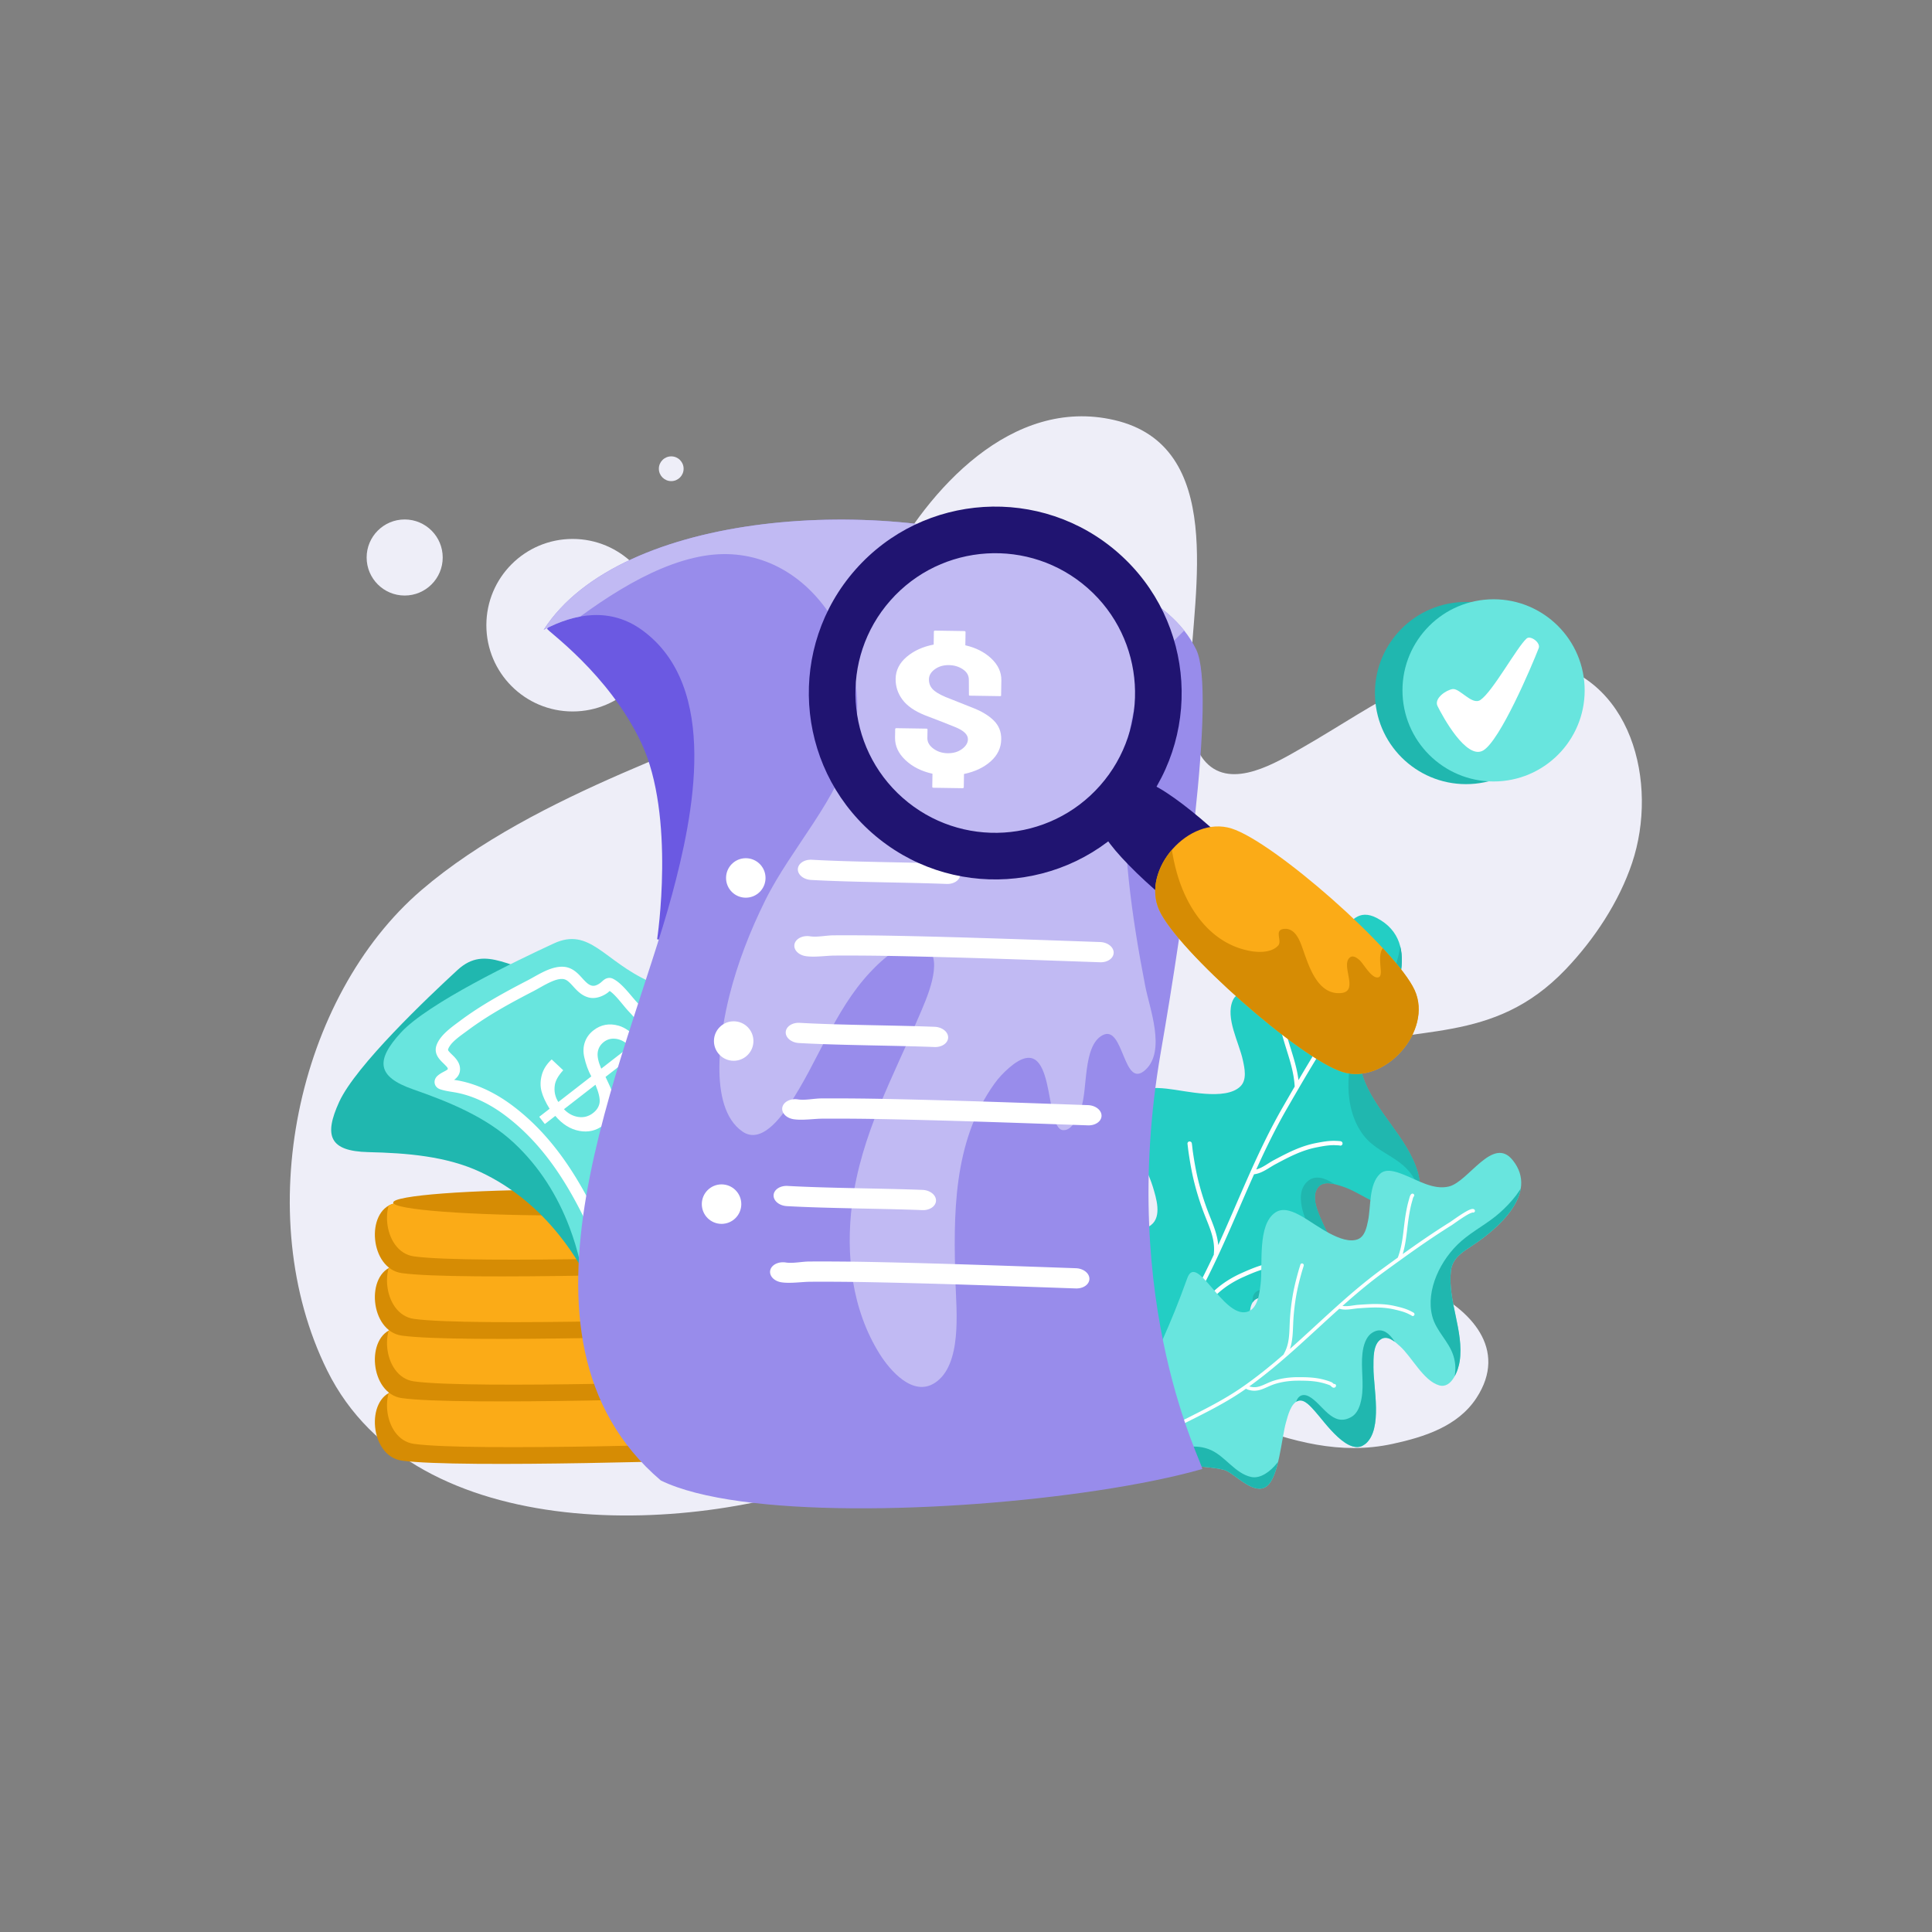 <svg xmlns="http://www.w3.org/2000/svg" fill-rule="evenodd" stroke-linejoin="round" stroke-miterlimit="2" clip-rule="evenodd" viewBox="0 0 6000 6000"><rect x="0" y="0" width="6000" height="6000" fill="#808080" stroke="none"/><path fill="#eeeef8" d="M1512.79 771.396c-27.51 15.141-97.28 34.769-141.13 72.4-47.49 40.767-65.51 124.176-35.99 183.764 33.52 67.65 141.42 63.55 201.23 39.1 30.15-12.33 59.89-34.52 93.84-33.68 38.94.96 72.01 31.32 112.31 22.58 12.06-2.62 24.92-6.66 32.05-17.52 12.29-18.74-2.3-34-19.02-41.859-27.73-13.021-72.52-15.065-64.85-59.052 2.55-14.598 12.27-27.013 26.62-31.57 33.92-10.775 63.42-2.166 91.43-31.509 10.86-11.385 20.35-25.678 25.37-40.659 10.19-30.398-.01-72.216-36.33-77.386-34.35-4.89-61.8 17.332-89.74 33.284-9.72 5.547-26.94 16.277-36.91 5.623-7.46-7.976-6.3-23.841-5.95-33.797 1.07-31.419 13.67-87.21-29.11-97.09-39.18-9.049-71.13 26.522-87.4 57.408-9.18 17.408-18.24 39.958-36.42 49.963Z" transform="translate(-9830.547 -4088.074) scale(8.121)"/><circle cx="1393.06" cy="735.013" r="32.987" fill="#eeeef8" transform="translate(-9534.709 -4027.43) scale(8.121)"/><circle cx="1393.06" cy="735.013" r="32.987" fill="#eeeef8" transform="translate(-3731.79 -900.714) scale(3.581)"/><circle cx="1393.06" cy="735.013" r="32.987" fill="#eeeef8" transform="translate(461.668 599.435) scale(1.165)"/><g transform="matrix(-8.134 -2.077 -1.902 7.451 15990.116 546.697)"><path fill="#23cec4" d="M1343.58 895.923c11.55-10.616 9.25-31.432 24.51-80.774 4.12-13.325-24.21 4.538-31.11-5.217-3.2-4.508.63-11.113 2.85-15.154 4.67-8.484 18.38-22.472 15.17-33.061-1.45-4.821-6.77-6.026-11.14-6.727-6.98-1.12-22.13-1.01-26.2-8.219-1.85-3.298.1-7.504 1.51-10.579 2.98-6.533 10.17-14.67 9.07-22.297-.59-4.094-5.09-5.789-8.51-6.935-6.89-2.305-15.43-3.184-19.97-9.48-5.78-8.005-1.27-33.879-15.54-30.292-19.26 4.841-13.94 32.348-9.96 45.687 1.75 5.891 3.95 11.597.62 17.362-7.37 12.772-21.92 19.588-28.86 32.708-2.06 3.884-5.15 13.51.55 15.997 7.03 3.065 17.96-2.749 25.29-3.235 3.02-.201 7.52-.619 8.8 2.986 1.63 4.586-2.78 10.141-5.23 13.557-5.83 8.141-20.96 21.317-19.02 32.571 1.88 10.931 21.19 4.154 27.56 3.018 2.5-.446 7.28-1.675 9 1.028 2.09 3.293-.49 9.178-1.66 12.329-2.75 7.38-13.13 23.863-11.29 31.295 1.81 7.32 13.49 5.21 18.77 6.357 7.3 1.582 33.25 27.692 44.79 17.075Z"/><clipPath id="a"><path d="M1343.58 895.923c11.55-10.616 9.25-31.432 24.51-80.774 4.12-13.325-24.21 4.538-31.11-5.217-3.2-4.508.63-11.113 2.85-15.154 4.67-8.484 18.38-22.472 15.17-33.061-1.45-4.821-6.77-6.026-11.14-6.727-6.98-1.12-22.13-1.01-26.2-8.219-1.85-3.298.1-7.504 1.51-10.579 2.98-6.533 10.17-14.67 9.07-22.297-.59-4.094-5.09-5.789-8.51-6.935-6.89-2.305-15.43-3.184-19.97-9.48-5.78-8.005-1.27-33.879-15.54-30.292-19.26 4.841-13.94 32.348-9.96 45.687 1.75 5.891 3.95 11.597.62 17.362-7.37 12.772-21.92 19.588-28.86 32.708-2.06 3.884-5.15 13.51.55 15.997 7.03 3.065 17.96-2.749 25.29-3.235 3.02-.201 7.52-.619 8.8 2.986 1.63 4.586-2.78 10.141-5.23 13.557-5.83 8.141-20.96 21.317-19.02 32.571 1.88 10.931 21.19 4.154 27.56 3.018 2.5-.446 7.28-1.675 9 1.028 2.09 3.293-.49 9.178-1.66 12.329-2.75 7.38-13.13 23.863-11.29 31.295 1.81 7.32 13.49 5.21 18.77 6.357 7.3 1.582 33.25 27.692 44.79 17.075Z"/></clipPath><g clip-path="url(#a)"><path fill="#20b7af" d="M1277.49 619.725c.51-.179-.62.878-.91 1.335-.56.881-1.1 1.765-1.57 2.694-1.39 2.744-2.3 5.743-3.09 8.709-2.38 8.951-1.03 18.085 1.71 26.785 2.84 8.993 8.27 16.794 11.22 25.695 5.02 15.154 2.25 34.74-10.75 45.166-7.67 6.148-18.17 6.859-26.07 12.544-7.23 5.207-9.05 11.331-11.94 19.252-.66 1.791-1.95 5.049-4.43 3.805-5.86-2.941-7.22-13.721-7.12-19.266.29-17.765 10.12-33.958 14.77-50.79 5.03-18.229 18.63-65.054 38.18-75.929Z" transform="matrix(.693 .072 -.076 .873 441.337 24.644)"/><path fill="#20b7af" d="M1256.64 769.588c.44-2.317 4.89-4.936 6.52-6.297 1.33-1.114 2.67-2.209 4.04-3.271 5.09-3.943 17.66-12.797 22.47-3.563 2.18 4.184.45 9.462-1.49 13.393-3.83 7.758-10.26 14.018-13.59 22.048-1.55 3.751-2.83 8.264-.83 12.102 5.76 11.055 18.01 2.555 26.7 3.257 6.03.486 5.87 6.378 2.51 9.932-11.9 12.589-39.41 12.165-44.94-6.323-3.97-13.239-9.77-31.633-1.39-41.278ZM1295.69 844.367c-1.12.688-.6 4.457-.49 5.495.56 5.179 2.84 12.253 8.19 14.195 8.72 3.162 18.48-1.798 27.42-.503 9.84 1.426 15.46 8.78 22.6 14.738 3.03 2.528 12.92 6.849 10.9 12.075-.93 2.394-3.6 3.449-5.89 4.061-5.5 1.47-11.33 1.116-16.92.468-13.47-1.564-26.37-5.809-38.31-12.212-7.43-3.991-25.51-17.53-7.5-38.317Z" transform="matrix(.8 .083 -.076 .873 311.329 11.193)"/></g></g><path fill="#fff" d="M1352.93 830.31c.03.104.09.199.16.283 1.84 3.147 3.66 6.302 5.48 9.458 5.19 9.012 9.73 18.355 14.02 27.822-2.95-.769-5.38-2.84-8.04-4.259-6.39-3.404-12.35-6.53-19.55-7.918-2.89-.558-5.83-1.1-8.79-1.004-.15.005-2.22.068-2.64.214-.61.215-.72.694-.73.949a.993.993 0 0 0 1.44.937c.31-.016 1.89-.098 1.99-.101 2.81-.091 5.61.439 8.35.969 7 1.349 12.78 4.412 18.99 7.719 3.24 1.727 6.21 4.253 9.99 4.718 9.31 20.766 17.58 42.045 29.05 61.649-3.22-.355-5.13-1.991-6.99-3.978-1.47-1.56-2.89-3.327-4.78-4.957-3.49-3.019-7.43-5.391-11.63-7.268-4.39-1.958-8.77-3.797-13.53-4.614-1.67-.286-3.34-.494-5.03-.554-.32-.012-.72.072-1.12.204-.19.061-.46.144-.65.204a.997.997 0 0 0-1.61.94c.05.352.21.596.39.774.25.239.61.383 1.06.362.28-.013.64-.11 1.02-.24.3-.1.6-.254.84-.246 1.6.058 3.18.256 4.76.527 4.59.789 8.82 2.579 13.05 4.469 4.03 1.797 7.8 4.065 11.14 6.955 2.31 1.995 3.91 4.207 5.76 5.961 2.02 1.917 4.31 3.327 7.89 3.513.2.01.4-.041.56-.139l.99 1.639c15.01 24.509 37.18 42.834 49.07 69.422.22.5.82.73 1.32.5.5-.22.73-.82.5-1.32-11.92-26.664-34.13-45.063-49.18-69.646-5.37-8.766-10.03-17.901-14.37-27.207.02-.105.03-.217.02-.33-.69-6.487 1.84-11.798 4.16-17.726 1.84-4.691 3.36-9.431 4.63-14.308 1.04-3.969 1.8-7.998 2.44-12.047.22-1.405.44-2.811.61-4.223l.26-2.152c0-.023.01-.047.01-.071a.996.996 0 0 0-.74-1.2c-.12-.028-1.03-.099-1.23.826-.08.362-.27 2.222-.29 2.358-.16 1.388-.38 2.77-.59 4.15-.63 3.985-1.39 7.95-2.4 11.855-1.25 4.8-2.75 9.465-4.56 14.082-1.92 4.898-3.91 9.407-4.33 14.423-9.7-21.299-18.08-43.306-29.8-63.632-1.8-3.125-3.6-6.249-5.42-9.366.54-9.195 3.99-16.501 6.17-25.386.62-2.509 1.17-5.021 1.49-7.585.07-.51.28-1.47.28-2.241 0-.493-.08-.93-.24-1.247a1 1 0 0 0-1.34-.445c-.5.247-.7.849-.45 1.342.07.143.04.364.02.598-.04.639-.2 1.342-.25 1.743-.31 2.488-.85 4.925-1.45 7.358-1.98 8.074-4.97 14.867-5.97 22.901-5.51-9.388-11.18-18.69-17.29-27.718-.66-.973-4.79-8.274-7.33-11.026-.55-.604-1.07-1.011-1.46-1.192-.35-.154-.66-.188-.92-.15a1 1 0 0 0 .11 1.989c.14.131 1.09.993 1.75 1.849 2.45 3.203 5.63 8.813 6.19 9.65 6.64 9.816 12.77 19.958 18.74 30.184Zm6.34 81.061.01.031c0-.01 0-.021-.01-.031Zm44.44-54.508a1 1 0 0 1-.66.075c.21.05.43.039.66-.075Z" transform="matrix(-6.743 0 0 6.743 13156.762 -2220.188)"/><g transform="matrix(-5.293 -4.182 -3.83 4.848 14050.518 5739.038)"><path fill="#68e5de" d="M1343.58 895.923c11.55-10.616 9.25-31.432 24.51-80.774 4.12-13.325-24.21 4.538-31.11-5.217-3.2-4.508.63-11.113 2.85-15.154 4.67-8.484 18.38-22.472 15.17-33.061-1.45-4.821-6.77-6.026-11.14-6.727-6.98-1.12-22.13-1.01-26.2-8.219-1.85-3.298.1-7.504 1.51-10.579 2.98-6.533 10.17-14.67 9.07-22.297-.59-4.094-5.09-5.789-8.51-6.935-6.89-2.305-15.43-3.184-19.97-9.48-5.78-8.005-1.27-33.879-15.54-30.292-19.26 4.841-13.94 32.348-9.96 45.687 1.75 5.891 3.95 11.597.62 17.362-7.37 12.772-21.92 19.588-28.86 32.708-2.06 3.884-5.15 13.51.55 15.997 7.03 3.065 17.96-2.749 25.29-3.235 3.02-.201 7.52-.619 8.8 2.986 1.63 4.586-2.78 10.141-5.23 13.557-5.83 8.141-20.96 21.317-19.02 32.571 1.88 10.931 21.19 4.154 27.56 3.018 2.5-.446 7.28-1.675 9 1.028 2.09 3.293-.49 9.178-1.66 12.329-2.75 7.38-13.13 23.863-11.29 31.295 1.81 7.32 13.49 5.21 18.77 6.357 7.3 1.582 33.25 27.692 44.79 17.075Z"/><clipPath id="b"><path d="M1343.58 895.923c11.55-10.616 9.25-31.432 24.51-80.774 4.12-13.325-24.21 4.538-31.11-5.217-3.2-4.508.63-11.113 2.85-15.154 4.67-8.484 18.38-22.472 15.17-33.061-1.45-4.821-6.77-6.026-11.14-6.727-6.98-1.12-22.13-1.01-26.2-8.219-1.85-3.298.1-7.504 1.51-10.579 2.98-6.533 10.17-14.67 9.07-22.297-.59-4.094-5.09-5.789-8.51-6.935-6.89-2.305-15.43-3.184-19.97-9.48-5.78-8.005-1.27-33.879-15.54-30.292-19.26 4.841-13.94 32.348-9.96 45.687 1.75 5.891 3.95 11.597.62 17.362-7.37 12.772-21.92 19.588-28.86 32.708-2.06 3.884-5.15 13.51.55 15.997 7.03 3.065 17.96-2.749 25.29-3.235 3.02-.201 7.52-.619 8.8 2.986 1.63 4.586-2.78 10.141-5.23 13.557-5.83 8.141-20.96 21.317-19.02 32.571 1.88 10.931 21.19 4.154 27.56 3.018 2.5-.446 7.28-1.675 9 1.028 2.09 3.293-.49 9.178-1.66 12.329-2.75 7.38-13.13 23.863-11.29 31.295 1.81 7.32 13.49 5.21 18.77 6.357 7.3 1.582 33.25 27.692 44.79 17.075Z"/></clipPath><g clip-path="url(#b)"><path fill="#20b7af" d="M1277.49 619.725c.51-.179-.62.878-.91 1.335-.56.881-1.1 1.765-1.57 2.694-1.39 2.744-2.3 5.743-3.09 8.709-2.38 8.951-1.03 18.085 1.71 26.785 2.84 8.993 8.27 16.794 11.22 25.695 5.02 15.154 2.25 34.74-10.75 45.166-7.67 6.148-18.17 6.859-26.07 12.544-7.23 5.207-9.05 11.331-11.94 19.252-.66 1.791-1.95 5.049-4.43 3.805-5.86-2.941-7.22-13.721-7.12-19.266.29-17.765 10.12-33.958 14.77-50.79 5.03-18.229 18.63-65.054 38.18-75.929Z" transform="matrix(.693 .072 -.076 .873 441.337 24.644)"/><path fill="#20b7af" d="M1256.64 769.588c.44-2.317 4.89-4.936 6.52-6.297 1.33-1.114 2.67-2.209 4.04-3.271 5.09-3.943 17.66-12.797 22.47-3.563 2.18 4.184.45 9.462-1.49 13.393-3.83 7.758-10.26 14.018-13.59 22.048-1.55 3.751-2.83 8.264-.83 12.102 5.76 11.055 18.01 2.555 26.7 3.257 6.03.486 5.87 6.378 2.51 9.932-11.9 12.589-39.41 12.165-44.94-6.323-3.97-13.239-9.77-31.633-1.39-41.278ZM1295.69 844.367c-1.12.688-.6 4.457-.49 5.495.56 5.179 2.84 12.253 8.19 14.195 8.72 3.162 18.48-1.798 27.42-.503 9.84 1.426 15.46 8.78 22.6 14.738 3.03 2.528 12.92 6.849 10.9 12.075-.93 2.394-3.6 3.449-5.89 4.061-5.5 1.47-11.33 1.116-16.92.468-13.47-1.564-26.37-5.809-38.31-12.212-7.43-3.991-25.51-17.53-7.5-38.317Z" transform="matrix(.8 .083 -.076 .873 311.329 11.193)"/></g></g><path fill="#fff" d="M1352.93 830.31c.03.104.09.199.16.283 1.84 3.147 3.66 6.302 5.48 9.458 5.19 9.012 9.73 18.355 14.02 27.822-2.95-.769-5.38-2.84-8.04-4.259-6.39-3.404-12.35-6.53-19.55-7.918-2.89-.558-5.83-1.1-8.79-1.004-.15.005-2.22.068-2.64.214-.61.215-.72.694-.73.949a.993.993 0 0 0 1.44.937c.31-.016 1.89-.098 1.99-.101 2.81-.091 5.61.439 8.35.969 7 1.349 12.78 4.412 18.99 7.719 3.24 1.727 6.21 4.253 9.99 4.718 9.31 20.766 17.58 42.045 29.05 61.649-3.22-.355-5.13-1.991-6.99-3.978-1.47-1.56-2.89-3.327-4.78-4.957-3.49-3.019-7.43-5.391-11.63-7.268-4.39-1.958-8.77-3.797-13.53-4.614-1.67-.286-3.34-.494-5.03-.554-.32-.012-.72.072-1.12.204-.19.061-.46.144-.65.204a.997.997 0 0 0-1.61.94c.05.352.21.596.39.774.25.239.61.383 1.06.362.28-.013.64-.11 1.02-.24.3-.1.6-.254.84-.246 1.6.058 3.18.256 4.76.527 4.59.789 8.82 2.579 13.05 4.469 4.03 1.797 7.8 4.065 11.14 6.955 2.31 1.995 3.91 4.207 5.76 5.961 2.02 1.917 4.31 3.327 7.89 3.513.2.01.4-.041.56-.139l.99 1.639c15.01 24.509 37.18 42.834 49.07 69.422.22.5.82.73 1.32.5.5-.22.73-.82.5-1.32-11.92-26.664-34.13-45.063-49.18-69.646-5.37-8.766-10.03-17.901-14.37-27.207.02-.105.03-.217.02-.33-.69-6.487 1.84-11.798 4.16-17.726 1.84-4.691 3.36-9.431 4.63-14.308 1.04-3.969 1.8-7.998 2.44-12.047.22-1.405.44-2.811.61-4.223l.26-2.152c0-.023.01-.047.01-.071a.996.996 0 0 0-.74-1.2c-.12-.028-1.03-.099-1.23.826-.08.362-.27 2.222-.29 2.358-.16 1.388-.38 2.77-.59 4.15-.63 3.985-1.39 7.95-2.4 11.855-1.25 4.8-2.75 9.465-4.56 14.082-1.92 4.898-3.91 9.407-4.33 14.423-9.7-21.299-18.08-43.306-29.8-63.632-1.8-3.125-3.6-6.249-5.42-9.366.54-9.195 3.99-16.501 6.17-25.386.62-2.509 1.17-5.021 1.49-7.585.07-.51.28-1.47.28-2.241 0-.493-.08-.93-.24-1.247a1 1 0 0 0-1.34-.445c-.5.247-.7.849-.45 1.342.07.143.04.364.02.598-.04.639-.2 1.342-.25 1.743-.31 2.488-.85 4.925-1.45 7.358-1.98 8.074-4.97 14.867-5.97 22.901-5.51-9.388-11.18-18.69-17.29-27.718-.66-.973-4.79-8.274-7.33-11.026-.55-.604-1.07-1.011-1.46-1.192-.35-.154-.66-.188-.92-.15a1 1 0 0 0 .11 1.989c.14.131 1.09.993 1.75 1.849 2.45 3.203 5.63 8.813 6.19 9.65 6.64 9.816 12.77 19.958 18.74 30.184Zm6.34 81.061.01.031c0-.01 0-.021-.01-.031Zm44.44-54.508a1 1 0 0 1-.66.075c.21.05.43.039.66-.075Z" transform="scale(-5.418 5.418) rotate(-23.986 20.667 5850.145)"/><g transform="matrix(-10.639 0 0 5.132 20619.939 -730.37)"><path fill="#d68c04" d="M1823.21 984.084c-15.6-8.622-97.47-4.172-97.47-4.172v45.628s78.5 5.5 95.14.65c9.33-2.71 10.62-37.524 2.33-42.106Z"/><clipPath id="c"><path d="M1823.21 984.084c-15.6-8.622-97.47-4.172-97.47-4.172v45.628s78.5 5.5 95.14.65c9.33-2.71 10.62-37.524 2.33-42.106Z"/></clipPath><g clip-path="url(#c)"><path fill="#fbab17" d="M1823.21 984.084c-15.6-8.622-97.47-4.172-97.47-4.172v45.628s78.5 5.5 95.14.65c9.33-2.71 10.62-37.524 2.33-42.106Z" transform="translate(-3.54 -10.13)"/></g></g><g transform="matrix(-10.639 0 0 5.132 20619.939 -924.463)"><path fill="#d68c04" d="M1823.21 984.084c-15.6-8.622-97.47-4.172-97.47-4.172v45.628s78.5 5.5 95.14.65c9.33-2.71 10.62-37.524 2.33-42.106Z"/><clipPath id="d"><path d="M1823.21 984.084c-15.6-8.622-97.47-4.172-97.47-4.172v45.628s78.5 5.5 95.14.65c9.33-2.71 10.62-37.524 2.33-42.106Z"/></clipPath><g clip-path="url(#d)"><path fill="#fbab17" d="M1823.21 984.084c-15.6-8.622-97.47-4.172-97.47-4.172v45.628s78.5 5.5 95.14.65c9.33-2.71 10.62-37.524 2.33-42.106Z" transform="translate(-3.54 -10.13)"/></g></g><g transform="matrix(-10.639 0 0 5.132 20619.939 -1118.564)"><path fill="#d68c04" d="M1823.21 984.084c-15.6-8.622-97.47-4.172-97.47-4.172v45.628s78.5 5.5 95.14.65c9.33-2.71 10.62-37.524 2.33-42.106Z"/><clipPath id="e"><path d="M1823.21 984.084c-15.6-8.622-97.47-4.172-97.47-4.172v45.628s78.5 5.5 95.14.65c9.33-2.71 10.62-37.524 2.33-42.106Z"/></clipPath><g clip-path="url(#e)"><path fill="#fbab17" d="M1823.21 984.084c-15.6-8.622-97.47-4.172-97.47-4.172v45.628s78.5 5.5 95.14.65c9.33-2.71 10.62-37.524 2.33-42.106Z" transform="translate(-3.54 -10.13)"/></g></g><g transform="matrix(-10.639 0 0 5.132 20619.939 -1312.658)"><path fill="#d68c04" d="M1823.21 984.084c-15.6-8.622-97.47-4.172-97.47-4.172v45.628s78.5 5.5 95.14.65c9.33-2.71 10.62-37.524 2.33-42.106Z"/><clipPath id="f"><path d="M1823.21 984.084c-15.6-8.622-97.47-4.172-97.47-4.172v45.628s78.5 5.5 95.14.65c9.33-2.71 10.62-37.524 2.33-42.106Z"/></clipPath><g clip-path="url(#f)"><path fill="#fbab17" d="M1823.21 984.084c-15.6-8.622-97.47-4.172-97.47-4.172v45.628s78.5 5.5 95.14.65c9.33-2.71 10.62-37.524 2.33-42.106Z" transform="translate(-3.54 -10.13)"/></g></g><ellipse cx="1769.03" cy="914.126" fill="#d68c04" rx="51.493" ry="12.816" transform="matrix(-10.273 0 0 3.124 19923.282 878.966)"/><path fill="#20b7af" d="M1538.78 1038.32c.67.62-38.65 14.13-38.95 13.26-.64-1.88-1.51-3.67-2.43-5.43-2.67-5.13-5.75-10.07-9.11-14.78-9.78-13.69-22.02-25.08-36.91-33.072-16.37-8.79-35.92-11.305-54.5-12.732-19-1.459-21.37-9.174-12.9-25.338 9.07-17.309 46.06-48.825 61.27-61.405 14.92-12.345 25.91 2.036 49.9 6.034-.01.162 3.95 4.327 5.47 6.169 7.19 8.746 13.4 18.466 18.59 28.517 14.66 28.368 23.96 66.367 19.57 98.777Z" transform="rotate(-3.04 -45320.12 150241.02) scale(6.34)"/><path fill="#68e5de" d="M1538.78 1038.32c.67.62-38.65 14.13-38.95 13.26-.64-1.88-1.51-3.67-2.43-5.43-2.67-5.13-5.75-10.07-9.11-14.78-9.78-13.69-22.02-25.08-36.91-33.072-16.37-8.79-35.92-11.305-54.5-12.732-19-1.459-21.37-9.174-12.9-25.338 9.07-17.309 46.06-48.825 61.27-61.405 14.92-12.345 25.91 2.036 49.9 6.034-.01.162 3.95 4.327 5.47 6.169 7.19 8.746 13.4 18.466 18.59 28.517 14.66 28.368 23.96 66.367 19.57 98.777Z" transform="rotate(14.825 16081.906 -24290.148) scale(6.34)"/><path fill="#fff" d="M1410.78 971.661c-.04.07-.13.221-.19.304-.16.206-.34.4-.53.588-.64.648-1.35 1.238-1.88 1.789-.45.478-1.41 1.516-1.82 2.447-.48 1.119-.46 2.218-.04 3.156.41.922 1.2 1.662 2.36 2.015.83.25 2.03.218 2.58.217 2.42-.004 4.85-.398 7.27-.528 8.59-.466 17.26 1.504 25.21 4.726 24.43 9.907 42.37 28.555 58.58 48.645a3.001 3.001 0 0 0 4.67-3.77c-16.85-20.88-35.6-40.138-61-50.435-8.76-3.551-18.31-5.67-27.79-5.158-1.03.056-2.07.165-3.1.269.13-.157.26-.317.38-.481.96-1.328 1.47-2.818 1.27-4.447-.37-2.867-2.33-4.731-4.79-6.188-.91-.539-1.89-1.023-2.7-1.599-.42-.29-.88-.537-.82-1.103.2-1.895 1.22-3.729 2.39-5.472 1.42-2.1 3.12-4.051 4.47-5.756 7.78-9.808 16.97-18.487 26.23-26.867 1.82-1.648 3.95-3.903 6.25-5.875 1.92-1.642 3.94-3.132 6.04-3.567 1.4-.29 2.59.196 3.73.815 1.12.603 2.2 1.355 3.3 2.046 2.44 1.534 5.01 2.737 8 2.611 3.16-.133 6.18-2.251 8.07-4.646.15-.187.46-.65.72-1.052 1.61.557 3.25 1.567 4.86 2.642 2.38 1.598 4.68 3.384 6.65 4.606 14.24 8.825 25.42 21.214 38.59 31.337a3.006 3.006 0 0 0 4.21-.55c1-1.313.76-3.198-.56-4.207-13.33-10.245-24.66-22.749-39.08-31.681-4.16-2.574-9.74-7.395-14.71-8.363-1.2-.233-2.39.087-3.44.988-.79.686-1.51 2.009-1.94 2.559-.88 1.113-2.16 2.31-3.62 2.372-1.21.051-2.26-.392-3.27-.938-1.46-.783-2.83-1.795-4.25-2.626-2.58-1.503-5.29-2.448-8.47-1.789-2.45.507-4.89 1.864-7.19 3.633-2.94 2.26-5.66 5.194-7.92 7.235-9.5 8.602-18.92 17.523-26.9 27.589-3.1 3.911-7.57 9.085-8.13 14.319-.35 3.311 1.35 5.394 3.89 7.021.93.598 1.99 1.129 2.96 1.734.62.395 1.32.717 1.46 1.435Z" transform="rotate(14.825 16081.906 -24290.148) scale(6.34)"/><path fill="#fff" fill-rule="nonzero" d="M1446.39 926.518v-17.747c-8.87-1.118-16.09-3.106-21.64-5.965-5.56-2.859-10.35-7.477-14.4-13.852-4.04-6.376-6.39-14.165-7.04-23.367l17.84-3.352c1.38 9.531 3.81 16.531 7.3 21 4.99 6.31 10.97 9.827 17.94 10.55v-56.494c-7.3-1.381-14.76-4.207-22.38-8.479-5.65-3.155-10.01-7.526-13.06-13.113-3.06-5.587-4.59-11.93-4.59-19.029 0-12.62 4.47-22.84 13.41-30.662 5.98-5.258 14.85-8.479 26.62-9.662v-8.479h10.45v8.479c10.32.986 18.5 4.009 24.55 9.07 7.76 6.442 12.42 15.282 14 26.522l-18.34 2.761c-1.05-6.968-3.23-12.308-6.55-16.022-3.32-3.714-7.88-6.162-13.66-7.345v51.17c8.94 2.235 14.86 3.976 17.75 5.225 5.52 2.432 10.02 5.39 13.51 8.874 3.48 3.483 6.16 7.624 8.03 12.422 1.87 4.799 2.81 9.991 2.81 15.578 0 12.291-3.91 22.545-11.73 30.761-7.82 8.216-17.95 12.62-30.37 13.212v17.944h-10.45Zm0-155.383c-6.9 1.051-12.34 3.812-16.32 8.282-3.97 4.469-5.96 9.76-5.96 15.873 0 6.047 1.69 11.108 5.08 15.183 3.38 4.076 9.12 7.329 17.2 9.761v-49.099Zm10.45 122.65c6.9-.855 12.6-3.845 17.11-8.972 4.5-5.127 6.75-11.47 6.75-19.029 0-6.441-1.59-11.617-4.78-15.528-3.19-3.911-9.55-7.411-19.08-10.5v54.029Z" transform="matrix(1.666 2.147 -1.812 1.407 943.829 -940.667)"/><path fill="#6b59e2" d="M1371.13 738.524c-.34.368 26.01 7.417 42.94 21.424 17.84 14.754 18.85 42.452 18.85 42.452s10.36-.038 17.06.143c4.96.134 9.96.012 14.91-.378 7.3-.576 14.22-1.749 20.4-5.991 26.18-17.97 16.83-53.131-7.55-67.738-26.29-15.749-97.03-6.644-106.61 10.088Z" transform="matrix(8.001 1.391 -2.392 13.754 -7504.683 -10112.454)"/><g transform="translate(-13085.785 -5535) scale(9.845)"><path fill="#988ceb" d="M1500.68 760.887c10-5.311 21.15-7.106 31.06.098 24.67 17.923 16.09 58.671 9.48 83.265-14.12 52.573-56.96 139.511-3.58 184.98 24.62 12.04 90.39 10.31 137.69 3.17 12.76-1.92 24.17-4.24 33.07-6.78 1.03-.29-26.98-51.434-13.02-131.666 7.28-41.815 17.63-113.508 11.14-126.844-8.49-17.432-32.03-24.26-48.82-30.579-49.35-18.579-132.75-13.376-157.02 24.356Z"/><clipPath id="g"><path d="M1500.68 760.887c10-5.311 21.15-7.106 31.06.098 24.67 17.923 16.09 58.671 9.48 83.265-14.12 52.573-56.96 139.511-3.58 184.98 24.62 12.04 90.39 10.31 137.69 3.17 12.76-1.92 24.17-4.24 33.07-6.78 1.03-.29-26.98-51.434-13.02-131.666 7.28-41.815 17.63-113.508 11.14-126.844-8.49-17.432-32.03-24.26-48.82-30.579-49.35-18.579-132.75-13.376-157.02 24.356Z"/></clipPath><g clip-path="url(#g)"><path fill="#c1baf3" d="M1356.94 764.631c1.11.033 4.76-4.257 5.48-4.971 5.18-5.1 10.41-10.091 16.09-14.644 16.63-13.341 38.75-29.638 60.27-33.216 39.18-6.516 65.64 35.966 56.98 71.009-5.47 22.147-23.52 40.503-33.56 60.751-5.75 11.622-10.54 23.858-13.7 36.455-3.19 12.774-8.64 42.375 4.96 51.884 7.16 5.009 14.56-5.204 17.93-10.224 11.01-16.42 17.12-35.808 30.8-50.516 4.17-4.484 15.13-15.21 21.99-9.551 6.31 5.196-.51 19.965-2.84 25.448-10.22 23.975-22.51 46.075-25.91 72.41-2.52 19.551-.11 40.544 10.55 57.534 3.95 6.29 12.69 16.5 21.1 11.02 10.47-6.84 8.22-27.58 7.89-37.923-.82-26.131-1.11-54.168 14.91-76.518 1.6-2.233 3.56-4.283 5.64-6.074 18.42-15.84 12.98 23.412 20.58 23.894 3.72.236 5.75-5.49 6.79-8.203 2.72-7.062.62-23.978 8.26-28.078 8.26-4.43 7.86 21.27 16.52 13.137 7.77-7.301 1.52-23.327-.14-31.869-5.11-26.223-9.09-54.123-7.59-80.843.76-13.457 2.35-28.243 9.34-40.084 9.24-15.669 31.32-23.509 22.31-45.137-1.39-3.335-3.24-6.502-5.3-9.464-16.35-23.49-46.74-34.492-73.93-38.183-62.01-8.418-180.78 40.481-195.42 101.956Z" transform="translate(364.247 150.319) scale(.825)"/></g></g><path fill="#fff" d="M1589.33 870.863c11.5-.301 26.8-1.836 38.3-2.406a3.83 3.83 0 0 0 3.63-4.011 3.83 3.83 0 0 0-4.01-3.632c-11.44.568-26.67 2.1-38.12 2.399a3.836 3.836 0 0 0-3.73 3.925 3.836 3.836 0 0 0 3.93 3.725Z" transform="matrix(10.962 .838 -.625 8.173 -14359.386 -5716.701)"/><path fill="#fff" d="M1594.82 893.095c2.49.27 5.73-.773 8.21-1.047 5.91-.65 11.83-1.184 17.76-1.631 19.02-1.434 38.1-2.446 57.15-3.507a3.826 3.826 0 0 0-.42-7.64c-19.1 1.064-38.23 2.079-57.31 3.516-6.02.454-12.02.996-18.01 1.656-2 .219-4.56 1.261-6.55 1.045a3.825 3.825 0 1 0-.83 7.608Z" transform="matrix(10.962 .838 -.625 8.173 -14422.296 -5666.423)"/><circle cx="1460.41" cy="757.988" r="35.358" fill="#fff" transform="translate(-216.224 1412.198) scale(1.734)"/><path fill="#fff" d="M1589.33 870.863c11.5-.301 26.8-1.836 38.3-2.406a3.83 3.83 0 0 0 3.63-4.011 3.83 3.83 0 0 0-4.01-3.632c-11.44.568-26.67 2.1-38.12 2.399a3.836 3.836 0 0 0-3.73 3.925 3.836 3.836 0 0 0 3.93 3.725Z" transform="matrix(10.962 .838 -.625 8.173 -14397.059 -5210.213)"/><path fill="#fff" d="M1594.82 893.095c2.49.27 5.73-.773 8.21-1.047 5.91-.65 11.83-1.184 17.76-1.631 19.02-1.434 38.1-2.446 57.15-3.507a3.826 3.826 0 0 0-.42-7.64c-19.1 1.064-38.23 2.079-57.31 3.516-6.02.454-12.02.996-18.01 1.656-2 .219-4.56 1.261-6.55 1.045a3.825 3.825 0 1 0-.83 7.608Z" transform="matrix(10.962 .838 -.625 8.173 -14459.968 -5159.934)"/><circle cx="1460.41" cy="757.988" r="35.358" fill="#fff" transform="translate(-253.826 1918.68) scale(1.734)"/><path fill="#fff" d="M1589.33 870.863c11.5-.301 26.8-1.836 38.3-2.406a3.83 3.83 0 0 0 3.63-4.011 3.83 3.83 0 0 0-4.01-3.632c-11.44.568-26.67 2.1-38.12 2.399a3.836 3.836 0 0 0-3.73 3.925 3.836 3.836 0 0 0 3.93 3.725Z" transform="matrix(10.962 .838 -.625 8.173 -14434.732 -4703.726)"/><path fill="#fff" d="M1594.82 893.095c2.49.27 5.73-.773 8.21-1.047 5.91-.65 11.83-1.184 17.76-1.631 19.02-1.434 38.1-2.446 57.15-3.507a3.826 3.826 0 0 0-.42-7.64c-19.1 1.064-38.23 2.079-57.31 3.516-6.02.454-12.02.996-18.01 1.656-2 .219-4.56 1.261-6.55 1.045a3.825 3.825 0 1 0-.83 7.608Z" transform="matrix(10.962 .838 -.625 8.173 -14497.64 -4653.447)"/><circle cx="1460.41" cy="757.988" r="35.358" fill="#fff" transform="translate(-291.498 2425.168) scale(1.734)"/><path fill="#fff" fill-rule="nonzero" d="M1479.46 992.422h-9.63c-.29 0-.43-.099-.43-.297v-4.413c-3.72-.766-6.78-2.249-9.17-4.45-2.4-2.2-3.6-4.696-3.6-7.49v-2.855c0-.223.14-.334.43-.334h10.12c.21 0 .32.111.32.334v2.855c0 1.335.69 2.497 2.06 3.486 1.37.989 2.97 1.483 4.81 1.483 1.92 0 3.52-.494 4.82-1.483 1.3-.989 1.95-2.089 1.95-3.301 0-1.582-1.45-2.929-4.33-4.041-.97-.396-2.5-.977-4.57-1.743-2.08-.767-4-1.471-5.77-2.114-3.46-1.335-5.98-3.04-7.57-5.117-1.59-2.077-2.38-4.4-2.38-6.971 0-2.843 1.2-5.315 3.6-7.417 2.4-2.101 5.4-3.522 9.01-4.264v-4.412c0-.198.16-.297.48-.297h9.63c.36 0 .54.099.54.297v4.486c3.54.742 6.47 2.176 8.8 4.302 2.32 2.126 3.49 4.561 3.49 7.305v5.08c0 .148-.11.222-.33.222h-10.17c-.22 0-.32-.074-.32-.222l-.11-5.08c0-1.459-.69-2.633-2.06-3.523-1.37-.89-2.94-1.335-4.71-1.335-1.84 0-3.41.482-4.7 1.446-1.3.964-1.95 2.102-1.95 3.412 0 1.26.4 2.336 1.22 3.226.81.89 2.28 1.767 4.41 2.633l9.19 3.485c3.03 1.113 5.42 2.503 7.17 4.172 1.75 1.668 2.63 3.764 2.63 6.285 0 2.892-1.15 5.389-3.44 7.49-2.29 2.102-5.26 3.56-8.9 4.376v4.487c0 .198-.18.297-.54.297Z" transform="rotate(.889 441303.271 -682255.734) scale(9.236)"/><path fill="#201471" d="M1797.72 731.551c29.98 0 54.32 24.34 54.32 54.321 0 29.981-24.34 54.321-54.32 54.321s-54.32-24.34-54.32-54.321c0-29.981 24.34-54.321 54.32-54.321Zm0 13.58c22.48 0 40.74 18.255 40.74 40.741 0 22.485-18.26 40.741-40.74 40.741-22.49 0-40.74-18.256-40.74-40.741 0-22.486 18.25-40.741 40.74-40.741Z" transform="rotate(-48.567 4228.336 23077.22) scale(10.66)"/><path fill="#201471" d="M1808.82 831.57c-4.28-7.274-21.42-7.274-25.7 0-4.29 7.273-4.29 36.365 0 43.638 4.28 7.274 21.42 7.274 25.7 0 4.28-7.273 4.28-36.365 0-43.638Z" transform="matrix(5.356 -6.068 7.992 7.054 -12770.277 7540.76)"/><g transform="matrix(8.723 -9.883 13.036 11.506 -22794.277 10881.41)"><path fill="#fbab17" d="M1808.82 831.57c-4.28-7.274-21.42-7.274-25.7 0-4.29 7.273-4.29 36.365 0 43.638 4.28 7.274 21.42 7.274 25.7 0 4.28-7.273 4.28-36.365 0-43.638Z"/><clipPath id="h"><path d="M1808.82 831.57c-4.28-7.274-21.42-7.274-25.7 0-4.29 7.273-4.29 36.365 0 43.638 4.28 7.274 21.42 7.274 25.7 0 4.28-7.273 4.28-36.365 0-43.638Z"/></clipPath><g clip-path="url(#h)"><path fill="#d68c04" d="M1650.28 817.885c-.61-.456-.17 1.512-.16 2.27 0 1.444.08 2.872.22 4.309.43 4.496 1.24 9.08 2.44 13.436 3.83 13.992 12.95 27.557 28.21 30.341 3.35.612 8.08.665 10.63-2.048 1.8-1.923-2.13-6.502 3.01-6.417.6.01 1.21.183 1.74.447 2.59 1.271 3.81 4.776 4.7 7.288 2.29 6.45 5.61 17.607 14.6 16.839 7.14-.61-.36-10.744 3.45-13.652 1.21-.92 2.75.271 3.64 1.057 1.51 1.324 4.73 7.412 7.29 6.556 1.25-.42.79-3.039.72-3.988-.27-3.519-.72-8.848 4.5-8.413 5.08.423 8.84 4.917 11.51 8.844 6.69 9.843 9.7 24.434 2.94 35.059-9.59 15.065-31.63 12.54-46.13 8.261a147.989 147.989 0 0 1-17.92-6.532c-4.78-2.109-9.43-4.566-13.93-7.22-20.12-11.876-53.04-40.692-21.46-86.437Z" transform="matrix(.408 .35 -.462 .309 1505.4 -8.056)"/></g></g><circle cx="1503.1" cy="828.968" r="40.963" fill="#20b7af" transform="matrix(6.898 -.343 .343 6.898 -6099.81 -3050.348)"/><circle cx="1503.1" cy="828.968" r="40.963" fill="#68e5de" transform="matrix(6.898 -.343 .343 6.898 -6014.31 -3058.64)"/><path fill="#fff" d="M1474.07 838.577c1.83 3.076 10.49 16.26 17.41 13.69 6.96-2.588 21.1-23.844 24.38-29.213.97-1.576-3.06-3.938-4.66-3.002-4.07 2.389-14.64 15.048-19.77 17.341-3.51 1.571-8.07-3.784-10.96-3.587-2.66.181-7.77 2.486-6.4 4.771Z" transform="matrix(7.714 -.383 .525 10.566 -7346.81 -6103.018)"/></svg>